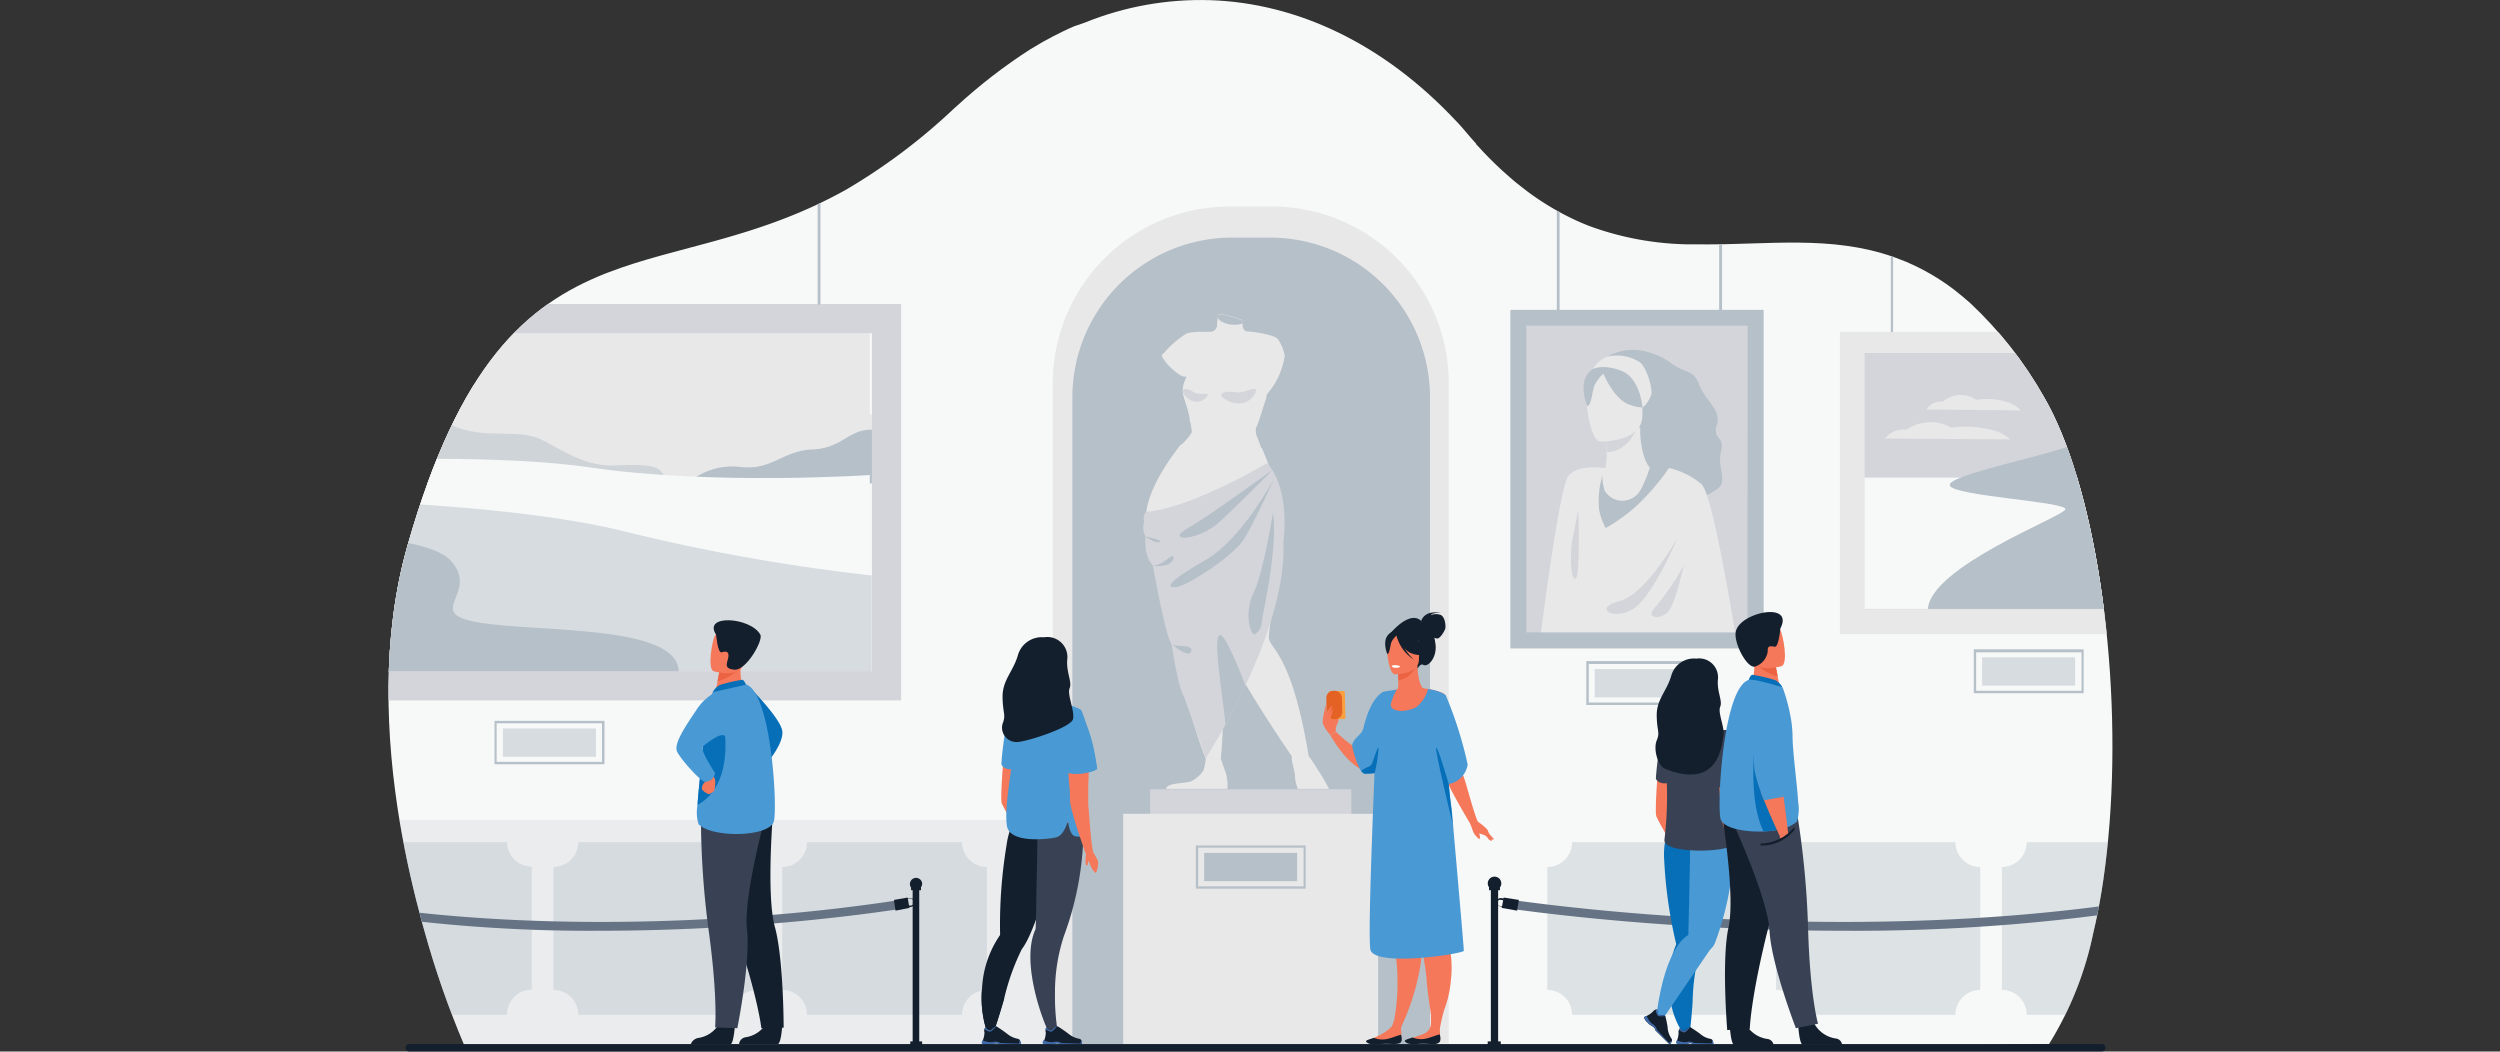 <svg id="Layer_1" data-name="Layer 1" xmlns="http://www.w3.org/2000/svg" xmlns:xlink="http://www.w3.org/1999/xlink" viewBox="0 0 284.72 119.76"><rect x="0" y="0" width="284.72" height="119.76" fill="#333333" stroke="none"/><defs><style>.cls-1{fill:none;}.cls-2{clip-path:url(#clip-path);}.cls-3{fill:#f7f8f8;}.cls-10,.cls-11,.cls-4,.cls-5{fill:#b6c0c8;}.cls-4{opacity:0.2;}.cls-13,.cls-5{opacity:0.4;}.cls-6{fill:#657384;}.cls-7{fill:#141f2d;}.cls-8{fill:#f79134;}.cls-9{fill:#e9e8e9;}.cls-11{opacity:0.5;}.cls-12{fill:#d4d5da;}.cls-13{fill:#f7fcfe;}.cls-14{fill:#f47859;}.cls-15{fill:#ec6343;}.cls-16{fill:#4899d4;}.cls-17{fill:#f9a03d;}.cls-18{fill:#e46224;}.cls-19{fill:#066fb8;}.cls-20{fill:#fff;}.cls-21{fill:#384254;}.cls-22{fill:#3f6bab;}</style><clipPath id="clip-path" transform="translate(42.56 -33.71)"><path class="cls-1" d="M197.69,127.5c-.17,2.17-.4,4.3-.7,6.36-.25,1.73-.55,3.42-.9,5-.08.34-.15.68-.23,1a38.84,38.84,0,0,1-5,12.66l-.07.1-2,0-9.64.19-20.37.39-16.64.17h-.84l-31.94-.18-95.61-.38-3.41,0a104.92,104.92,0,0,1-4.54-13c-.1-.33-.19-.67-.28-1-.93-3.39-1.83-7.24-2.53-11.36-1.64-9.77-2.13-21.1.86-31.61,5.89-20.69,13.5-27.4,22.59-31l.21-.08c8-3.09,17.11-3.82,27.22-9.49a67.91,67.91,0,0,0,12.26-9.24l.22-.19a61.75,61.75,0,0,1,8.45-6.53c.49-.3,1-.59,1.46-.86h0c.76-.42,1.52-.82,2.29-1.19.39-.19.78-.37,1.18-.54l0,0h0L81,36.28h0a35.15,35.15,0,0,1,14.28-2.55c9.88.33,19.72,4.93,28,13.77l.22.23c.29.32.59.64.88,1l.47.55c.23.27.47.53.7.79l0,.05c.12.14.25.27.38.41l.22.24c.15.17.31.33.47.5l.1.1c.37.39.74.75,1.11,1.11l.7.66.15.13.7.62.43.37.09.08c.49.4,1,.79,1.46,1.15a31.07,31.07,0,0,0,4.42,2.76l.22.11a26.69,26.69,0,0,0,2.47,1.1l.22.08a34.22,34.22,0,0,0,11.12,2H150l1.09,0h.22c7.42.06,14.66-1.06,21.74,1.42l.22.08,1.09.42.22.09A25.27,25.27,0,0,1,180,66.71c.62.48,1.24,1,1.86,1.55a45,45,0,0,1,8.31,10.57C196,88.74,199.08,109.56,197.69,127.5Z"/></clipPath></defs><g class="cls-2"><path class="cls-3" d="M197.69,127.5c-.17,2.17-.4,4.3-.7,6.36-.25,1.73-.55,3.42-.9,5-.08.34-.15.68-.23,1a38.84,38.84,0,0,1-5,12.66l-.07.1-2,0-9.64.19-20.37.39-16.64.17h-.84l-31.94-.18-95.61-.38-3.41,0a104.92,104.92,0,0,1-4.54-13c-.1-.33-.19-.67-.28-1-.93-3.39-1.83-7.24-2.53-11.36-1.64-9.77-2.13-21.1.86-31.61,5.89-20.69,13.5-27.4,22.59-31l.21-.08c8-3.09,17.11-3.82,27.22-9.49a67.91,67.91,0,0,0,12.26-9.24l.22-.19a61.75,61.75,0,0,1,8.45-6.53c.49-.3,1-.59,1.46-.86h0c.76-.42,1.52-.82,2.29-1.19.39-.19.78-.37,1.18-.54l0,0h0L81,36.28h0a35.15,35.15,0,0,1,14.28-2.55c9.88.33,19.72,4.93,28,13.77l.22.23c.29.32.59.64.88,1l.47.55c.23.27.47.53.7.79l0,.05c.12.14.25.27.38.41l.22.24c.15.17.31.33.47.5l.1.1c.37.39.74.75,1.11,1.11l.7.66.15.13.7.62.43.37.09.08c.49.4,1,.79,1.46,1.15a31.07,31.07,0,0,0,4.42,2.76l.22.11a26.69,26.69,0,0,0,2.47,1.1l.22.08a34.22,34.22,0,0,0,11.12,2H150l1.09,0h.22c7.42.06,14.66-1.06,21.74,1.42l.22.08,1.09.42.22.09A25.27,25.27,0,0,1,180,66.71c.62.48,1.24,1,1.86,1.55a45,45,0,0,1,8.31,10.57C196,88.74,199.08,109.56,197.69,127.5Z" transform="translate(42.56 -33.71)"/><path class="cls-4" d="M77.09,127.1v25.8H-31.72A93.58,93.58,0,0,1-42.56,127.1Z" transform="translate(42.56 -33.71)"/><path class="cls-5" d="M15.18,149.28H-2.42a2.82,2.82,0,0,0-2.83-2.83v-14a2.82,2.82,0,0,0,2.83-2.82h17.6A2.83,2.83,0,0,0,18,132.41v14A2.83,2.83,0,0,0,15.18,149.28Z" transform="translate(42.56 -33.71)"/><path class="cls-5" d="M40.9,149.28H23.3a2.83,2.83,0,0,0-2.83-2.83v-14a2.83,2.83,0,0,0,2.83-2.82H40.9a2.82,2.82,0,0,0,2.82,2.82v14A2.82,2.82,0,0,0,40.9,149.28Z" transform="translate(42.56 -33.71)"/><path class="cls-5" d="M67,149.28H49.35a2.82,2.82,0,0,0-2.82-2.83v-14a2.82,2.82,0,0,0,2.82-2.82H67a2.83,2.83,0,0,0,2.83,2.82v14A2.83,2.83,0,0,0,67,149.28Z" transform="translate(42.56 -33.71)"/><path class="cls-5" d="M154.08,149.28h-17.6a2.82,2.82,0,0,0-2.82-2.83v-14a2.82,2.82,0,0,0,2.82-2.82h17.6a2.83,2.83,0,0,0,2.83,2.82v14A2.83,2.83,0,0,0,154.08,149.28Z" transform="translate(42.56 -33.71)"/><path class="cls-5" d="M180.14,149.28h-17.6a2.83,2.83,0,0,0-2.83-2.83v-14a2.83,2.83,0,0,0,2.83-2.82h17.6a2.82,2.82,0,0,0,2.83,2.82v14A2.82,2.82,0,0,0,180.14,149.28Z" transform="translate(42.56 -33.71)"/><path class="cls-5" d="M205.85,149.28H188.26a2.83,2.83,0,0,0-2.83-2.83v-14a2.83,2.83,0,0,0,2.83-2.82h17.59a2.83,2.83,0,0,0,2.83,2.82v14A2.83,2.83,0,0,0,205.85,149.28Z" transform="translate(42.56 -33.71)"/><path class="cls-6" d="M25.9,139.71c4.27,0,8.84-.12,13.72-.41,12.51-.73,21.19-2.21,21.28-2.22l-.13-1a210.53,210.53,0,0,1-21.2,2.22c-11.51.68-28.72.84-45.35-2.22l-.14,1A177.32,177.32,0,0,0,25.9,139.71Z" transform="translate(42.56 -33.71)"/><rect class="cls-7" x="61.4" y="134.89" width="0.75" height="17.66" transform="translate(166.09 253.74) rotate(180)"/><path class="cls-7" d="M62.46,134.28a.7.7,0,1,0-.69.81A.76.76,0,0,0,62.46,134.28Z" transform="translate(42.56 -33.71)"/><rect class="cls-7" x="61.11" y="152.31" width="1.35" height="0.42" transform="translate(166.13 271.33) rotate(180)"/><rect class="cls-7" x="61.2" y="134.75" width="1.13" height="0.34" transform="translate(166.09 236.13) rotate(180)"/><polygon class="cls-7" points="101.81 102.49 101.99 103.71 103.57 103.4 103.37 102.22 101.81 102.49"/><path class="cls-7" d="M61.58,136.39a.47.47,0,0,0-.16-.32h0a.43.43,0,0,0-.29-.07l-.27.05-.47.09h0a.4.4,0,0,0-.23.18.58.58,0,0,0-.08.36.44.44,0,0,0,.42.42h.06l.39-.07H61l.25-.05a.37.37,0,0,0,.16-.07h0A.53.53,0,0,0,61.58,136.39Zm-.18.34h0a.34.34,0,0,1-.18.11l-.24,0-.1,0h0l-.4.07a.33.33,0,0,1-.36-.31.45.45,0,0,1,.06-.28.29.29,0,0,1,.21-.15l.39-.07h.07l.27-.05a.27.27,0,0,1,.24.07l0,0h0a.5.5,0,0,1,.09.21A.44.44,0,0,1,61.4,136.73Z" transform="translate(42.56 -33.71)"/><path class="cls-8" d="M-8.26,137.08l-1.48.23h0c-3,.45-10.28,1.44-19.79,2-3.09.19-6.07.3-8.91.36-.13-.34-.26-.68-.38-1,3.35-.06,6.46-.2,9.24-.36,9.44-.55,16.7-1.53,19.7-2l1.06-.16h0l.42-.07v.11l.1.74v.18Z" transform="translate(42.56 -33.71)"/><polygon class="cls-7" points="32.65 102.49 32.83 103.71 34.41 103.4 34.21 102.22 32.65 102.49"/><path class="cls-7" d="M-7.58,136.39a.47.47,0,0,0-.16-.32h0A.39.39,0,0,0-8,136l-.27.05-.47.09h0a.4.4,0,0,0-.23.18.58.58,0,0,0-.08.36.44.44,0,0,0,.42.42h.06l.39-.07h.1l.25-.05a.37.37,0,0,0,.16-.07A.53.53,0,0,0-7.58,136.39Zm-.18.34a.34.34,0,0,1-.18.11l-.24,0h0l-.1,0-.4.07a.33.33,0,0,1-.36-.31.45.45,0,0,1,.06-.28.29.29,0,0,1,.21-.15l.39-.07h.07l.27-.05a.27.27,0,0,1,.24.07l0,0a.4.4,0,0,1,.09.21A.44.44,0,0,1-7.76,136.73Z" transform="translate(42.56 -33.71)"/><polygon class="cls-7" points="37.52 103.61 37.66 102.39 36.07 102.13 35.95 103.33 37.52 103.61"/><path class="cls-7" d="M-5.79,136.16l-.15-.09-.06,0-.5-.09-.24,0A.36.36,0,0,0-7,136a.49.49,0,0,0-.21.35.67.67,0,0,0,.08.37.53.53,0,0,0,.13.13.34.34,0,0,0,.15.06l.27.05.46.08a.45.45,0,0,0,.23,0l.08-.06a.53.53,0,0,0,.17-.32A.57.57,0,0,0-5.79,136.16Zm0,.43a.34.34,0,0,1-.13.24h0a.29.29,0,0,1-.23.07l-.47-.09h0l-.27,0a.26.26,0,0,1-.16-.09l0-.06a.45.45,0,0,1-.06-.28.33.33,0,0,1,.11-.22.25.25,0,0,1,.25-.09l.25,0,.49.08a.32.32,0,0,1,.21.15A.42.42,0,0,1-5.75,136.59Z" transform="translate(42.56 -33.71)"/><path class="cls-9" d="M140.08,23.52h4.83A20.14,20.14,0,0,1,165,43.66v75.2a0,0,0,0,1,0,0h-45.1a0,0,0,0,1,0,0V43.66a20.14,20.14,0,0,1,20.14-20.14Z"/><path class="cls-10" d="M140.31,27.06h4.36a18.19,18.19,0,0,1,18.19,18.19V119a0,0,0,0,1,0,0H122.13a0,0,0,0,1,0,0V45.25a18.19,18.19,0,0,1,18.19-18.19Z"/><rect class="cls-7" x="246.22" y="101.18" width="0.83" height="17.66"/><path class="cls-7" d="M203.31,134.28a.77.77,0,1,1,.76.81A.78.78,0,0,1,203.31,134.28Z" transform="translate(42.56 -33.71)"/><rect class="cls-7" x="245.86" y="118.6" width="1.49" height="0.42"/><rect class="cls-7" x="246.01" y="101.04" width="1.25" height="0.34"/><path class="cls-6" d="M167.29,139.71c-4.72,0-9.78-.12-15.17-.41-13.82-.73-23.42-2.21-23.51-2.22l.14-1c.09,0,9.65,1.49,23.43,2.22,12.72.68,31.73.84,50.12-2.22l.15,1A216,216,0,0,1,167.29,139.71Z" transform="translate(42.56 -33.71)"/><rect class="cls-7" x="169.79" y="101.18" width="0.83" height="17.66"/><path class="cls-7" d="M126.88,134.28a.77.77,0,1,1,.76.81A.78.78,0,0,1,126.88,134.28Z" transform="translate(42.56 -33.71)"/><rect class="cls-7" x="169.43" y="118.6" width="1.49" height="0.42"/><rect class="cls-7" x="169.58" y="101.04" width="1.25" height="0.34"/><polygon class="cls-7" points="172.98 102.49 172.78 103.71 171.03 103.4 171.25 102.22 172.98 102.49"/><path class="cls-7" d="M129.49,136.31a.4.4,0,0,0-.26-.18h0l-.51-.09-.3-.05a.49.49,0,0,0-.32.07l0,0a.49.49,0,0,0-.18.32.5.5,0,0,0,.21.49.36.36,0,0,0,.18.07l.26.05h.12l.43.07h.07a.48.48,0,0,0,.46-.42A.59.59,0,0,0,129.49,136.31Zm0,.35a.36.36,0,0,1-.4.31l-.44-.07-.11,0-.27,0a.38.38,0,0,1-.29-.43.35.35,0,0,1,.1-.21l0,0a.31.31,0,0,1,.26-.07l.3.05h.07l.44.07a.31.31,0,0,1,.23.15A.4.4,0,0,1,129.47,136.66Z" transform="translate(42.56 -33.71)"/><path class="cls-8" d="M242.16,138.67c-.11.35-.22.7-.34,1-4.16,0-8.59-.16-13.26-.41-10.51-.55-18.57-1.54-21.88-2h0l-1.64-.23V137l0-.11.1-.74v-.11l.47.07h0l1.18.16c3.31.45,11.33,1.43,21.77,2C232.59,138.48,237.17,138.64,242.16,138.67Z" transform="translate(42.56 -33.71)"/><polygon class="cls-7" points="249.41 102.49 249.22 103.71 247.47 103.4 247.69 102.22 249.41 102.49"/><path class="cls-7" d="M205.92,136.31a.41.41,0,0,0-.25-.18h0l-.51-.09-.3-.05a.46.46,0,0,0-.32.08h0a.51.51,0,0,0-.19.32.5.5,0,0,0,.21.49.36.36,0,0,0,.18.07l.26.05h.12l.43.07h.07a.47.47,0,0,0,.46-.42A.48.48,0,0,0,205.92,136.31Zm0,.35a.36.36,0,0,1-.4.31l-.43-.07-.12,0-.27,0a.38.38,0,0,1-.29-.43.41.41,0,0,1,.1-.21l0,0a.32.32,0,0,1,.26-.07l.3.05h.08l.44.07a.35.35,0,0,1,.23.15A.45.45,0,0,1,205.9,136.66Z" transform="translate(42.56 -33.71)"/><polygon class="cls-7" points="244.03 103.61 243.88 102.39 245.64 102.13 245.76 103.33 244.03 103.61"/><path class="cls-7" d="M203.88,136.33a.47.47,0,0,0-.22-.35.44.44,0,0,0-.3-.06l-.27,0-.54.09-.07,0a.56.56,0,0,0-.17.09.51.51,0,0,0-.15.45.49.49,0,0,0,.18.32l.1.06h0a.48.48,0,0,0,.24,0l.51-.08.31-.05a.52.52,0,0,0,.16-.06.57.57,0,0,0,.14-.13A.54.54,0,0,0,203.88,136.33Zm-.17.3-.05.06a.31.31,0,0,1-.18.09l-.3,0-.51.09a.36.36,0,0,1-.26-.07h0a.39.39,0,0,1-.14-.24.37.37,0,0,1,.08-.28h0a.34.34,0,0,1,.22-.15l.55-.08.27,0a.3.3,0,0,1,.28.09.37.37,0,0,1,.05.5Z" transform="translate(42.56 -33.71)"/><rect class="cls-11" x="57.28" y="82.96" width="10.59" height="3.22"/><path class="cls-10" d="M26.28,120.75H13.76v-4.94H26.28ZM14,120.48H26v-4.4H14Z" transform="translate(42.56 -33.71)"/><rect class="cls-11" x="181.62" y="76.2" width="10.59" height="3.22"/><path class="cls-10" d="M150.62,114H138.1v-5h12.52Zm-12.24-.28h12v-4.39h-12Z" transform="translate(42.56 -33.71)"/><rect class="cls-11" x="225.74" y="74.86" width="10.59" height="3.22"/><path class="cls-10" d="M194.74,112.66H182.23v-5h12.51Zm-12.24-.28h12V108h-12Z" transform="translate(42.56 -33.71)"/><rect class="cls-12" x="172.92" y="35.81" width="27.02" height="37.09"/><path class="cls-10" d="M142.84,73.69a7.09,7.09,0,0,1,5,1.44c1.66,1.19,2.46.62,3.13,2.41s2.54,2.85,2,4.55.89,1.25.49,2.91.27,2.45.09,3.66-4.29,2.59-6.21,2.28-4.29-1.34-3.62-4S142.84,73.69,142.84,73.69Z" transform="translate(42.56 -33.71)"/><path class="cls-10" d="M138.85,75.76a5.8,5.8,0,0,1,6.54-1.85s1.68.7,2.29,3.58-1.32,5.15-2.33,4.6c-.65-.35-1.13.78-1.13.78Z" transform="translate(42.56 -33.71)"/><path class="cls-9" d="M149.24,97.13a9.55,9.55,0,0,1-.44,1.79c-.9,2.47-1.36,3.48-1.34,4.42s.42,1.6,1.23,3.28H137c1.35-5.7-.39-7.62-.51-10.64a7.91,7.91,0,0,1,0-.84c.25-3.9,3.27-8.08,3.27-8.08H140l.17,0c.2-.11.26-1,.25-1.85v-.72c0-.11,0-.21,0-.31V84a.07.07,0,0,1,0,0v-.19a.28.28,0,0,1,0-.09v-.22s0-.09,0-.13,0-.15,0-.21v0a.25.25,0,0,1,0-.08v0h0l3.41-.68h0l.19,0,.22,0h0c0,.22,0,.44,0,.66.11,2.39.83,3.85,1.27,4h.07a3,3,0,0,1,1.33,1.07,10.88,10.88,0,0,1,1.64,3A12.91,12.91,0,0,1,149.24,97.13Z" transform="translate(42.56 -33.71)"/><path class="cls-12" d="M140.37,83s.08,1.13.08,2.2c2,0,3.1-1.9,3.53-2.92Z" transform="translate(42.56 -33.71)"/><path class="cls-10" d="M144.36,81.86a10.61,10.61,0,0,0,1.31-3.11c.18-1-.34-4.81-4.15-4.27a5.13,5.13,0,0,0-2.14.82c-.83.55-2,1.76-.69,5.07l.35,1.11Z" transform="translate(42.56 -33.71)"/><path class="cls-9" d="M139.69,84s4.79.08,4.79-2.9.63-5-2.43-5.16-3.65,1-3.89,2S138.45,83.88,139.69,84Z" transform="translate(42.56 -33.71)"/><path class="cls-10" d="M139.87,75.85s1.31,3.5,3.32,4a4,4,0,0,0,2.88,0,5.67,5.67,0,0,1-1.86-3.36S140.86,74.19,139.87,75.85Z" transform="translate(42.56 -33.71)"/><path class="cls-10" d="M140.2,76.14A4.23,4.23,0,0,0,139,77.68c-.24.75-.35,2.32-.8,2.26,0,0-1-2.37.12-3.72S140.2,76.14,140.2,76.14Z" transform="translate(42.56 -33.71)"/><path class="cls-10" d="M148.72,100.54c.31,2.06.8,4.18,1.26,6.08H134.75c.3-3.39,1-7.2,1.15-9.83q0-.33,0-.63a18.56,18.56,0,0,1-.28-3.59c.06-2.77.87-4.32,1.5-4.94.17-.14.35-.22,1.06-.34.36-.07.87-.14,1.58-.23H140s0,0,0,0a1.93,1.93,0,0,0-.07.63,5.17,5.17,0,0,0,.28,1.93,2.35,2.35,0,0,0,4,0,.57.57,0,0,0,.08-.13,14.06,14.06,0,0,0,1.07-2.62h.09a11.67,11.67,0,0,1,2,.16,5.69,5.69,0,0,1,2,.91v0a.91.91,0,0,1,.29.3,15,15,0,0,1,.88,2.27c.84,2.67,1.63,6.49,2.23,9.43A5.71,5.71,0,0,1,148.72,100.54Z" transform="translate(42.56 -33.71)"/><path class="cls-9" d="M155.19,106.62H134.1c-.08-2.49.05-7.05,1.8-9.83a7.14,7.14,0,0,1,.61-.81,4.5,4.5,0,0,1,1.89-1.29,12.3,12.3,0,0,0,1.89-.83A19.15,19.15,0,0,0,145,90.14a26.68,26.68,0,0,0,1.87-2.22c.26-.35.44-.62.54-.77l.1-.14a8.87,8.87,0,0,1,3.75,1.87,4,4,0,0,1,.56,1.2C153,93.47,154.55,102.74,155.19,106.62Z" transform="translate(42.56 -33.71)"/><path class="cls-9" d="M141.68,96.09v10.53h-8.85c.61-4.85,2.33-17.66,3.25-18.74,1.14-1.34,4.12-.86,4.12-.86s-.09.25-.2.65a10,10,0,0,0-.43,4.16,7.7,7.7,0,0,0,.72,2A14.4,14.4,0,0,0,141.68,96.09Z" transform="translate(42.56 -33.71)"/><path class="cls-9" d="M138.85,75.76s1-.65,3.2.16,2.46,4.23,2.46,4.23a3.66,3.66,0,0,0,1-1.53c.14-.73-.54-3.12-1.34-3.67a4.78,4.78,0,0,0-3.69-.62A3.22,3.22,0,0,0,138.85,75.76Z" transform="translate(42.56 -33.71)"/><path class="cls-12" d="M148.54,94.87s-3.58,6.51-6.65,7.29-.79,2.29,1.5.93S148.54,94.87,148.54,94.87Z" transform="translate(42.56 -33.71)"/><path class="cls-12" d="M149.2,98.11a29.62,29.62,0,0,1-3.22,4.72c-1.34,1.34.66,1.51,1.48.51S149.2,98.11,149.2,98.11Z" transform="translate(42.56 -33.71)"/><path class="cls-12" d="M137.19,91.73l-.67,3.41c-.3,1.52-.24,4.68.35,4.47S137.19,91.73,137.19,91.73Z" transform="translate(42.56 -33.71)"/><path class="cls-10" d="M129.45,69v38.56H158.3V69Zm27,36.73H131.27V70.8h25.21Z" transform="translate(42.56 -33.71)"/><polygon class="cls-10" points="177.3 12.14 177.3 35.26 177.3 35.61 177.62 35.61 177.62 35.26 177.62 12.38 177.3 12.14"/><polygon class="cls-10" points="195.79 23.03 195.79 35.26 195.79 35.61 196.12 35.61 196.12 35.26 196.12 23.14 195.79 23.03"/><polygon class="cls-9" points="99.07 76.52 28.96 76.44 29.11 37.92 99.07 37.92 99.07 76.52"/><path class="cls-9" d="M-13.73,75.37A13.3,13.3,0,0,1-5.16,75C-.65,76.34,1,77.63,1,77.63a10.38,10.38,0,0,1,8.36-1.08c4.83,1.4,4.61,4.83,4.61,4.83a6.36,6.36,0,0,1,3.68,0c1.79.64,1.86,1.71,1.86,1.71A9.4,9.4,0,0,1,28.33,80a7,7,0,0,1,6.3,6.14A3.58,3.58,0,0,1,38.22,85s.64-3.54,5-3.32A5.56,5.56,0,0,1,49.05,79c4.07.7,4.29,3.06,4.29,3.06s1.55-1.77,3.48-1.08v7.78H-13.84S-13.84,75.27-13.73,75.37Z" transform="translate(42.56 -33.71)"/><path class="cls-10" d="M36.27,88.35a1.28,1.28,0,0,1,.18-.14,7.74,7.74,0,0,1,5.41-1.31c3.54.38,4.72-1.87,8.1-2s4.18-2.36,6.86-2.25v6.11Z" transform="translate(42.56 -33.71)"/><path class="cls-11" d="M-13.84,77.52s5.9-.64,9.86,1.93,8.9.64,12.66,2.57,7.72.32,10.58,1.83,5,3,8.29,2.86,5.36-.08,5.5,1.42-46.68-.07-46.68-.07l-.07-10.15Z" transform="translate(42.56 -33.71)"/><path class="cls-3" d="M-13.84,86.63s24.66-1.71,38.6.33,31.74.85,31.74.85v22.42H-13.45S-14,86.47-13.84,86.63Z" transform="translate(42.56 -33.71)"/><path class="cls-11" d="M-13.63,90.49s27.24,0,42.25,3.76a218.3,218.3,0,0,0,28.09,5v10.94H-13.45S-13.84,90.28-13.63,90.49Z" transform="translate(42.56 -33.71)"/><path class="cls-10" d="M-13.73,94.78s19.08-1,22.51,2.79-3.43,6,3.44,7.08,22.51.21,22.51,5.57H-13.45S-13.84,94.68-13.73,94.78Z" transform="translate(42.56 -33.71)"/><path class="cls-12" d="M-16.93,68.33v45.15h77V68.33Zm73.67,41.82H-13.6V71.66H56.74Z" transform="translate(42.56 -33.71)"/><polygon class="cls-10" points="93.12 10.73 93.12 34.62 93.12 34.7 93.44 34.7 93.44 34.62 93.44 10.54 93.12 10.73"/><polygon class="cls-10" points="34.9 29.75 34.9 34.7 34.57 34.7 34.57 29.83 34.9 29.75"/><polygon class="cls-10" points="215.6 26.37 215.6 33.74 215.6 37.8 215.6 38.13 215.6 40.2 215.6 42.67 215.34 42.67 215.34 40.2 215.34 38.13 215.34 37.8 215.34 33.74 215.34 26.36 215.6 26.37"/><polygon class="cls-10" points="242.54 26.56 242.54 33.74 242.54 37.8 242.54 38.13 242.54 40.2 242.54 42.67 242.79 42.67 242.79 40.2 242.79 38.13 242.79 37.8 242.79 33.74 242.79 26.58 242.54 26.56"/><rect class="cls-9" x="209.54" y="37.8" width="41.8" height="34.42"/><path class="cls-12" d="M206.34,73.91v16c0,5.42,0,12.13,0,13.19H169.8V73.91Z" transform="translate(42.56 -33.71)"/><rect class="cls-3" x="212.35" y="54.39" width="36.5" height="14.96"/><path class="cls-12" d="M190.5,78.92a1,1,0,1,1,1,1A1,1,0,0,1,190.5,78.92Z" transform="translate(42.56 -33.71)"/><path class="cls-10" d="M206.34,89.87c0,5.42,0,12.13,0,13.19H177c.39-4.84,15.14-10.41,15.65-11.31S179.84,90.22,179.5,89c-.08-.28.44-.59,1.34-.94,3-1.18,10.43-2.71,13.41-3.94,3.85-1.58,12.08-1.41,12.08-1.41s0,.27,0,.77C206.35,84.69,206.35,87.11,206.34,89.87Z" transform="translate(42.56 -33.71)"/><path class="cls-9" d="M176.85,80.34a1.9,1.9,0,0,1,1.82-.87,3.13,3.13,0,0,1,3.84-.22,7.77,7.77,0,0,1,3.68.3,3.44,3.44,0,0,1,1.38.9Z" transform="translate(42.56 -33.71)"/><path class="cls-13" d="M194.53,77.71a1.4,1.4,0,0,1,1.37-.66,2.37,2.37,0,0,1,2.89-.17,6,6,0,0,1,2.77.23,2.6,2.6,0,0,1,1,.68Z" transform="translate(42.56 -33.71)"/><path class="cls-9" d="M172.13,83.65a2.64,2.64,0,0,1,2.42-1,4.84,4.84,0,0,1,5.11-.24,12.35,12.35,0,0,1,4.88.34,4.57,4.57,0,0,1,1.84,1Z" transform="translate(42.56 -33.71)"/><path class="cls-9" d="M101.13,84.86l.59,1.63-6-.19L92,84.75l-.27-.11.37-.39a6.16,6.16,0,0,0,1.09-1.33c-.06-.37-.11-.73-.15-1.07l-.06,0a8,8,0,0,0-.45-2c-.08-.28-.17-.59-.28-.94a2.77,2.77,0,0,1-.12-.75,3.5,3.5,0,0,1,.37-1.37c0-.12.11-.26,0-.22-.46.33-2.52-1.51-2.76-2.41.12-.13.25-.25.37-.37h0a10.82,10.82,0,0,1,2.52-2.13,7.79,7.79,0,0,1,1.83-.16h.85a.78.78,0,0,0,.73-.68c0-.27.05-.58.08-1,0-.08,0-.16,0-.24.28-.34,2.79.57,2.79.57a.17.17,0,0,1,0,.08c0,.07,0,.14,0,.21A4.89,4.89,0,0,0,99,71v0a.6.6,0,0,0,.54.47l.25,0h0s2.69.28,3.19.87A4.34,4.34,0,0,1,103.7,74l.06.2a8.6,8.6,0,0,1-2.06,4.45.59.59,0,0,0,0,.14,2.81,2.81,0,0,1-.1.39c-.41,1.29-1,3.21-1.11,3.22a2.34,2.34,0,0,0,0,.75C100.57,83.33,100.86,84.11,101.13,84.86Z" transform="translate(42.56 -33.71)"/><path class="cls-9" d="M96.6,102.37a6.86,6.86,0,0,0-.37,3.74c1.1,5,.25,14,.25,14H94.76a40.74,40.74,0,0,1-2.84-12.78c-.15-1.62-4-12.12-4-14.37s2.33-6.11,2.33-6.11a41,41,0,0,1,5.43,2.58,4,4,0,0,1,1.4,1.2C97.53,91.53,97.88,98.26,96.6,102.37Z" transform="translate(42.56 -33.71)"/><path class="cls-9" d="M106.48,119.81h-1.94S97,108.88,96.72,106.1C96.39,102.63,94,88.91,94,88.91l7.76-2.42S102.4,88.24,103,90c.24.76.47,1.53.61,2.16.31,1.39-.56,6.63-1.16,10.36a36,36,0,0,0-.51,3.76C102,107.67,104.51,107.85,106.48,119.81Z" transform="translate(42.56 -33.71)"/><path class="cls-9" d="M103.58,92.16a23,23,0,0,0-4.63.71A7.6,7.6,0,0,0,95,95a11.1,11.1,0,0,0-4.84-3h0A4.72,4.72,0,0,0,88,92s.07-2.44,3.19-6.7q.3-.42.66-.87s3,1.72,7.91.65c.45-.1.91-.22,1.39-.36,0,0,1.13,2.71,1.49,3.8C102.86,89.32,103.58,92.16,103.58,92.16Z" transform="translate(42.56 -33.71)"/><path class="cls-9" d="M94.76,120.07a6,6,0,0,1-.25,1.36,3.57,3.57,0,0,1-1.44,1.27c-.7.26-2.69.13-2.84.85h7a5.06,5.06,0,0,0-.18-1.8c-.27-.71-.58-1.68-.58-1.68Z" transform="translate(42.56 -33.71)"/><path class="cls-9" d="M106.48,119.81a15,15,0,0,1,1,1.5,23.58,23.58,0,0,1,1.32,2.24c-.16,0-3.56,0-3.56,0a4.34,4.34,0,0,1-.31-1.43c0-.58-.46-1.68-.36-2.31S106.48,119.81,106.48,119.81Z" transform="translate(42.56 -33.71)"/><path class="cls-9" d="M92.06,84.25c0,.18-.07.35-.1.5l-.27-.11Z" transform="translate(42.56 -33.71)"/><path class="cls-10" d="M98.92,70.47s0,0,0,0c-.06.24-1,.28-1.59.15s-1.13-.45-1.25-.8a.28.28,0,0,1,0-.22v0c.28-.34,2.79.57,2.79.57a.17.17,0,0,1,0,.08A.35.35,0,0,1,98.92,70.47Z" transform="translate(42.56 -33.71)"/><path class="cls-12" d="M96.59,78.88a2.82,2.82,0,0,0,2,.77c1.22,0,2-1.2,1.87-1.56s-1.38.42-2.15.3S96.25,78.24,96.59,78.88Z" transform="translate(42.56 -33.71)"/><path class="cls-12" d="M92.12,78.32a2,2,0,0,0,1.16,1.07A1.44,1.44,0,0,0,95,78.71c0-.3-1.06,0-1.56-.32S92.06,77.76,92.12,78.32Z" transform="translate(42.56 -33.71)"/><path class="cls-12" d="M103.6,95.42c.25,5.28-2.08,11.63-4.41,16.55h0c-.76,1.6-1.52,3.06-2.19,4.28-1.29,2.34-2.24,3.81-2.24,3.81L92.27,113c-.61-.73-1.41-5.94-1.41-5.94-.74-1.1-2.12-8.94-2.12-8.94-1.07-1.11-.85-3.31-.85-3.31a2.18,2.18,0,0,1-.15-1.66C87.55,92.33,88,92,88,92c5.2-.44,13.75-5.55,13.75-5.55C104.49,89.57,103.6,95.42,103.6,95.42Z" transform="translate(42.56 -33.71)"/><path class="cls-10" d="M99.25,111.72l-.06.25h0c-.76,1.6-1.52,3.06-2.19,4.28,0,0,0-.09,0-.13-.36-3.62-1.34-9.07-.75-10S99.25,111.72,99.25,111.72Z" transform="translate(42.56 -33.71)"/><path class="cls-10" d="M102.42,87.17s-7,5.15-9.72,6.7,1.22,1.55,3.75-.82S102.42,87.17,102.42,87.17Z" transform="translate(42.56 -33.71)"/><path class="cls-10" d="M102.58,88.15s-3.7,7-7.86,9.35-4.66,3.25-3.31,3.07S97.9,97,99.07,95.18,102.58,88.15,102.58,88.15Z" transform="translate(42.56 -33.71)"/><path class="cls-10" d="M102.42,92.07s-1.07,6.78-2.21,9.15-.33,4.9.16,4.74a1.89,1.89,0,0,0,.78-1.35C101.15,103.81,103,96.5,102.42,92.07Z" transform="translate(42.56 -33.71)"/><path class="cls-10" d="M90.86,107.06s2,1.71,2.25.82S91.15,107.47,90.86,107.06Z" transform="translate(42.56 -33.71)"/><path class="cls-10" d="M88.74,98.12A3.43,3.43,0,0,0,90.43,98c.67-.3.89-1.07.43-.91S89.77,98.09,88.74,98.12Z" transform="translate(42.56 -33.71)"/><path class="cls-10" d="M87.89,94.81s1.13.83,1.62.64S87.89,94.81,87.89,94.81Z" transform="translate(42.56 -33.71)"/><rect class="cls-12" x="130.99" y="89.89" width="22.91" height="2.82"/><rect class="cls-9" x="127.92" y="92.68" width="29.03" height="26.3"/><rect class="cls-10" x="137.14" y="97.13" width="10.59" height="3.22"/><path class="cls-10" d="M106.14,134.92H93.63V130h12.51Zm-12.24-.27h12v-4.4h-12Z" transform="translate(42.56 -33.71)"/><path class="cls-14" d="M109.58,116.53s.42-.89.29-1-.38,0-.4.1A5.06,5.06,0,0,0,109.58,116.53Z" transform="translate(42.56 -33.71)"/><path class="cls-7" d="M115.82,105.8s2.45-3,3.74-1.06a2.71,2.71,0,0,1,1.32,2.05c.36,1.68-.76,2.95-1.34,2.64-.37-.2-.65.44-.65.44Z" transform="translate(42.56 -33.71)"/><path class="cls-14" d="M112.78,121.46c-2-.72-3.82-4-3.82-4l.61-.43a14.77,14.77,0,0,0,2.81,2.19,15.31,15.31,0,0,1,.23-1.72c.63-3.53,2.1-4.57,2.49-4.79l.1,0v.07c0,.11,0,.32,0,.62C115,115.48,114.41,122.06,112.78,121.46Z" transform="translate(42.56 -33.71)"/><path class="cls-7" d="M119.29,104.44s.33-1.32,2.27-.91c0,0-.93-.11-1.18.24a1.52,1.52,0,0,1,1.19,0c.46.28.54,1.23.47,1.52s-.58,1.14-.91,1.14a1.57,1.57,0,0,1-.74-.29Z" transform="translate(42.56 -33.71)"/><path class="cls-14" d="M122.19,125.06c-1-2.16-1.42-2.77-1.44-3.45a8.64,8.64,0,0,1,.77-2.54,5.07,5.07,0,0,0,.25-1c.41-2.74-1.17-5.7-2.16-5.9-.27-.07-.73-1.06-.73-2.66l-.12,0-2.07.41s0,.65,0,1.26,0,1-.14,1.06l-.24,0a10.75,10.75,0,0,0-1.87,4.64c-.15,2.23,1.38,3.2,0,7.66S122.72,126.25,122.19,125.06Z" transform="translate(42.56 -33.71)"/><path class="cls-15" d="M116.69,109.93s0,.65,0,1.26a2.46,2.46,0,0,0,2-1.67Z" transform="translate(42.56 -33.71)"/><path class="cls-7" d="M119,109.29a6.15,6.15,0,0,0,.76-1.78,2.1,2.1,0,0,0-2.38-2.45,3,3,0,0,0-1.23.47c-.48.32-1.16,1-.4,2.91l.2.64Z" transform="translate(42.56 -33.71)"/><path class="cls-14" d="M116.3,110.51s2.74,0,2.74-1.66.36-2.86-1.39-3-2.09.55-2.23,1.12S115.58,110.45,116.3,110.51Z" transform="translate(42.56 -33.71)"/><path class="cls-7" d="M116.4,105.85s.75,2,1.9,2.3a2.27,2.27,0,0,0,1.66,0,3.23,3.23,0,0,1-1.07-1.93S117,104.89,116.4,105.85Z" transform="translate(42.56 -33.71)"/><path class="cls-7" d="M116.59,106a2.49,2.49,0,0,0-.7.88c-.14.44-.2,1.34-.46,1.3,0,0-.57-1.36.07-2.13S116.59,106,116.59,106Z" transform="translate(42.56 -33.71)"/><path class="cls-14" d="M118.77,145.76a27.35,27.35,0,0,1-1.72,4.85l-1,.11a22.85,22.85,0,0,0,.55-5.13,21,21,0,0,0-1-6.6c-2.71-7.73,3.14-7.23,3.19-4.74,0,2.23.09,3.9.09,3.9C119.77,140.26,119.41,143.23,118.77,145.76Z" transform="translate(42.56 -33.71)"/><path class="cls-14" d="M125.76,127.35l-.83.25s-2.71-4.51-3-5.69c-.08-.38-.28-1.14-.51-2-.48-1.77-1.09-3.94-1.09-3.94l-.2-.88-.7-3a9,9,0,0,1,2.1.46.88.88,0,0,1,.52.38,39.5,39.5,0,0,1,1.54,6.66,24.68,24.68,0,0,0,.48,2.44C124.36,122.61,125.11,125.78,125.76,127.35Z" transform="translate(42.56 -33.71)"/><path class="cls-14" d="M122.68,145.32a12.5,12.5,0,0,1-1.58,5.15l-.43.31s-.41-2.2-.7-4.82a26,26,0,0,0-1.08-5.93c-1.7-3.18-2.21-15.22-2.21-15.22l5.16-.25a8.75,8.75,0,0,1,.8,3.93,56.05,56.05,0,0,1-1,10.23h0a.2.2,0,0,0,0,.17A11.84,11.84,0,0,1,122.68,145.32Z" transform="translate(42.56 -33.71)"/><path class="cls-7" d="M116.48,106.08a4.65,4.65,0,0,0,2,2.77,5.06,5.06,0,0,1-1.58-2.67C116.77,104.79,116.48,106.08,116.48,106.08Z" transform="translate(42.56 -33.71)"/><path class="cls-16" d="M122.84,126.61c0,.18,1.35,15.29,1.31,15.39-.11.34-10.36,1.92-10.65-.2-.32-2.33.59-22.08.64-24.3a10.67,10.67,0,0,1-.16-2.07,4.17,4.17,0,0,1,.86-2.83c.1-.08.2-.13.61-.19l.9-.14h.16a5.76,5.76,0,0,0-.69,1.72c.08.92,1.94.84,3,.2a4.06,4.06,0,0,0,1.25-2,5,5,0,0,1,1.89.59h0a.62.62,0,0,1,.16.17,45.22,45.22,0,0,1,2.47,7.83,2.67,2.67,0,0,1-2.14,2.22C122.54,124.89,122.78,125.42,122.84,126.61Z" transform="translate(42.56 -33.71)"/><path class="cls-14" d="M109.57,117c0-.08.07-1.31-.15-1.57s-.66-.62-.8-.61a1.37,1.37,0,0,0-.52,1.3,4.42,4.42,0,0,0,.86,1.31Z" transform="translate(42.56 -33.71)"/><path class="cls-17" d="M110.57,115.6l-1.59,0a.1.1,0,0,1-.1-.09l-.07-3a.1.1,0,0,1,.1-.1l1.59,0a.1.1,0,0,1,.1.09l.07,3A.12.12,0,0,1,110.57,115.6Z" transform="translate(42.56 -33.71)"/><rect class="cls-18" x="108.51" y="112.39" width="1.78" height="3.23" rx="0.8" transform="translate(40 -31.21) rotate(-1.3)"/><path class="cls-16" d="M115.05,121.68l-1.1.08a9.68,9.68,0,0,1-1.14.07.85.85,0,0,1-.38-.32,10.24,10.24,0,0,1-1-2.91c.14-.85,1.09-1.17,1.28-1.94.87-3.7,2.26-4.13,2.26-4.13S116,121.73,115.05,121.68Z" transform="translate(42.56 -33.71)"/><path class="cls-14" d="M108.49,114.9s.53-.82.66-.77-.48,1.09-.48,1.09.49-.77.57-.71-.43,1.38-.43,1.38l-.37-.43Z" transform="translate(42.56 -33.71)"/><path class="cls-14" d="M108.09,115.65a15,15,0,0,1,.41-1.86,8.44,8.44,0,0,1,0,1.19Z" transform="translate(42.56 -33.71)"/><path class="cls-14" d="M117.05,150.61l-.87-.65a2.18,2.18,0,0,1-.25.67,5.6,5.6,0,0,1-.85.69,9.64,9.64,0,0,1-1.18.59c0,.33,1.77.35,2.2.4s.82,0,.91-.29a4.82,4.82,0,0,0,0-1A1.11,1.11,0,0,1,117.05,150.61Z" transform="translate(42.56 -33.71)"/><path class="cls-7" d="M115.82,152.6a6.25,6.25,0,0,0-1.44.06c-.95.08-1.3-.21-1.36-.34s.4-.25.88-.41h0a2.68,2.68,0,0,0,1.4.15c.64-.11,1.27-.42,1.7-.5a1.56,1.56,0,0,1,.08.43C117.1,152.43,117,152.66,115.82,152.6Z" transform="translate(42.56 -33.71)"/><path class="cls-14" d="M121.86,148.86l-1.47.17a8.7,8.7,0,0,1,0,1.46,1.39,1.39,0,0,1-.9,1c-.31.14-1.19.42-1.19.43,0,.33,1.78.35,2.2.4s.82,0,.92-.29a5.57,5.57,0,0,0,0-1C121.38,150.8,121.86,148.86,121.86,148.86Z" transform="translate(42.56 -33.71)"/><path class="cls-7" d="M120.36,152.62a7.32,7.32,0,0,0-1.58,0c-1,.08-1.3-.21-1.35-.34s.39-.25.87-.41h0a2.71,2.71,0,0,0,1.41.15c.63-.11,1.26-.42,1.7-.5a1.56,1.56,0,0,1,.08.43C121.51,152.43,121.29,152.68,120.36,152.62Z" transform="translate(42.56 -33.71)"/><path class="cls-19" d="M122.43,123s-1.27-4.41-1.43-4.11,1.9,8.71,1.9,8.71Z" transform="translate(42.56 -33.71)"/><path class="cls-19" d="M114,121.76h0a9.68,9.68,0,0,1-1.14.07.85.85,0,0,1-.38-.32c.17-.23.84-.46,1.07-.62s.79-2.34.89-2A17,17,0,0,1,114,121.76Z" transform="translate(42.56 -33.71)"/><path class="cls-20" d="M116.9,109.59s-.05.21-.55.17c0,0-.42,0-.41-.24A1.37,1.37,0,0,1,116.9,109.59Z" transform="translate(42.56 -33.71)"/><path class="cls-14" d="M125.68,127.25a5.93,5.93,0,0,1,1.15.94c.15.28.51,1.3.51,1.3s-.26,0-.51-.4-1.09-.41-1.37-.65a3.68,3.68,0,0,1-.6-.94Z" transform="translate(42.56 -33.71)"/><path class="cls-14" d="M125,127.72a3.13,3.13,0,0,0,.37,1c.2.23.48.61.59.51s-.13-.95-.13-.95Z" transform="translate(42.56 -33.71)"/><path class="cls-14" d="M126.69,128.28l.9,1s-.32.15-.41,0S126.69,128.28,126.69,128.28Z" transform="translate(42.56 -33.71)"/><path class="cls-19" d="M42.92,112.09s3.45,3.48,3.62,4.89-1.73,3.61-1.73,3.61Z" transform="translate(42.56 -33.71)"/><path class="cls-7" d="M41.13,150.6s-.14,2-.52,2.07H38.67l-2.57,0a1.1,1.1,0,0,1,.87-.75,3.29,3.29,0,0,0,2.33-1.55C39.75,149.35,41.13,150.6,41.13,150.6Z" transform="translate(42.56 -33.71)"/><path class="cls-7" d="M46.52,150.61s-.13,2-.51,2H44.06l-2.45,0a.88.88,0,0,1,.75-.77,3.29,3.29,0,0,0,2.33-1.55C45.14,149.37,46.52,150.61,46.52,150.61Z" transform="translate(42.56 -33.71)"/><path class="cls-7" d="M38.49,129.27a80.89,80.89,0,0,0,3,11.24c2.35,7.19,2.66,10.31,2.66,10.31l2.54-.07s0-7.85-1-11.47-.21-13-.21-13Z" transform="translate(42.56 -33.71)"/><path class="cls-21" d="M37.27,126.45a97.58,97.58,0,0,0,.93,13.6c1,7.49.68,10.67.68,10.67l2.53.09s1.52-7.49,1.1-11.24,2.09-12.86,2.09-12.86Z" transform="translate(42.56 -33.71)"/><path class="cls-14" d="M42.19,112.19l-1.35.88-1.94-.37c0-.16.15-.81.27-1.4a.36.36,0,0,0,0-.1l.19-.94,1.82-.79.68-.3s-.05.56-.06.64A4.67,4.67,0,0,0,42.19,112.19Z" transform="translate(42.56 -33.71)"/><path class="cls-16" d="M45.58,127.22c-.4,1.79-6.91,2-8.58.36a4.55,4.55,0,0,1-.12-2.2c.14-2.26.6-5.66.62-7.4a14.26,14.26,0,0,1,.28-2.48,20.81,20.81,0,0,1,.84-3s3.18-1,3.77-.85C45.25,112.54,46,125.44,45.58,127.22Z" transform="translate(42.56 -33.71)"/><path class="cls-19" d="M36.88,125.38c.14-2.26.6-5.66.62-7.4a14.26,14.26,0,0,1,.28-2.48l1.92-.33S41.55,122.81,36.88,125.38Z" transform="translate(42.56 -33.71)"/><path class="cls-14" d="M37.92,122.23a.45.45,0,0,1-.15.52.89.89,0,0,0-.39.8c.07.24.66.65.87.58s.64-.39.59-.52.29-1.14-.22-1.53S37.92,122.23,37.92,122.23Z" transform="translate(42.56 -33.71)"/><path class="cls-16" d="M40.08,112.08a5.81,5.81,0,0,0-3.36,2.54c-1.49,2.18-2.47,3.81-2.2,4.6s2.76,3.53,3.19,3.53a1.16,1.16,0,0,0,1.17-1s-1.75-2.64-1.41-3c.15-.17,2.29-1.9,2.59-1.12C40.56,118.89,40.08,112.08,40.08,112.08Z" transform="translate(42.56 -33.71)"/><path class="cls-15" d="M41.68,109.83a5.55,5.55,0,0,1-2.51,1.47.36.36,0,0,0,0-.1l.19-.94,1.82-.79C41.6,109.46,41.85,109.55,41.68,109.83Z" transform="translate(42.56 -33.71)"/><path class="cls-14" d="M38.7,110.15s2.92.92,3.47-.91,1.29-2.95-.56-3.61-2.42-.07-2.75.49S38,109.87,38.7,110.15Z" transform="translate(42.56 -33.71)"/><path class="cls-7" d="M39,106s.18,2.13.62,2,.84-.16.78.48-.68,1.38.68,1.5,3.32-3.38,2.95-4C42.93,104,37.43,103.61,39,106Z" transform="translate(42.56 -33.71)"/><path class="cls-19" d="M39.4,111.73a16.25,16.25,0,0,1,2.59-.6c.25.08.4.56.4.56l-3.77.85A1.93,1.93,0,0,1,39.4,111.73Z" transform="translate(42.56 -33.71)"/><path class="cls-14" d="M72,116.84s.87.15,1,.85c.39,1.58.26,5.9.65,7.24s1.5,4.68,1.67,5.38c0,0-.46.29-.72.18a60.69,60.69,0,0,1-3.07-5.27C71.27,124.55,72,116.84,72,116.84Z" transform="translate(42.56 -33.71)"/><path class="cls-7" d="M69.28,146.34a12.23,12.23,0,0,0,.7,5.26l.37.38s.75-2.08,1.46-4.58a26.19,26.19,0,0,1,2-5.59c2.18-2.82,4.64-14.45,4.64-14.45l-5-1.09A8.69,8.69,0,0,0,72.07,130a55.19,55.19,0,0,0-.73,10.12h0a.25.25,0,0,1-.06.16A11.7,11.7,0,0,0,69.28,146.34Z" transform="translate(42.56 -33.71)"/><path class="cls-7" d="M69.28,146.34a12.23,12.23,0,0,0,.7,5.26l.36.47s.76-2.17,1.47-4.67A4.52,4.52,0,0,1,69.28,146.34Z" transform="translate(42.56 -33.71)"/><path class="cls-14" d="M73.08,126.13c1.38-4.4-.13-5.35,0-7.56A10.67,10.67,0,0,1,74.94,114l.24,0c.11-.06.14-.54.14-1s0-1.25,0-1.25l.56-.11,1.49-.3.12,0a8.7,8.7,0,0,0,0,.93,5.08,5.08,0,0,0,.3,1.2c.13.29.27.46.37.49,1,.2,2.54,3.12,2.13,5.82a5.14,5.14,0,0,1-.25,1,8.27,8.27,0,0,0-.75,2.51c0,.67.47,1.27,1.42,3.4C81.23,127.79,71.68,130.63,73.08,126.13Z" transform="translate(42.56 -33.71)"/><path class="cls-21" d="M75.4,147.05a26.57,26.57,0,0,0,1.71,4.79l.89-.07a24.85,24.85,0,0,1-.41-4.89,20.53,20.53,0,0,1,1-6.52,35.59,35.59,0,0,0,2.24-13.18l-5,.59-.23,0c0,2.3-.08,5.44-.13,7.89,0,2.2-.09,3.85-.09,3.85C74.42,141.62,74.78,144.55,75.4,147.05Z" transform="translate(42.56 -33.71)"/><path class="cls-16" d="M81.34,128.15a1.22,1.22,0,0,1,0,.41c-.11.34-.48.5-1.38.41-.55-.06-.79-1-.9-1.77-.33,1.12-.8,1.76-1.39,1.89-.88.19-5.28.73-5.56-1.36-.32-2.3.63-6.38.68-8.57a11.22,11.22,0,0,1-.16-2,4.18,4.18,0,0,1,.85-2.79,1.16,1.16,0,0,1,.6-.2l.89-.13h.16c-.07.13-1.07,1.64-1,2s3.62,0,3.86-.18a8.75,8.75,0,0,0,.63-1.94,4.85,4.85,0,0,1,1.86.59h0a.62.62,0,0,1,.16.17,35.66,35.66,0,0,1,1.76,6.62,3.22,3.22,0,0,1-2.38.35C80.39,124.21,81.29,127,81.34,128.15Z" transform="translate(42.56 -33.71)"/><path class="cls-7" d="M69.68,152.66h.57c.19,0,.33-.09.53-.11a.52.52,0,0,1,.46.11h2.43c.06-.08,0-.29-.06-.43a.32.32,0,0,0-.23-.21,2.66,2.66,0,0,1-1.22-.56,15.25,15.25,0,0,0-1.26-.87h0s-.12,0-.58.42c-.23.19-.63-.28-.63-.28a.47.47,0,0,0-.13.17.57.57,0,0,0,0,.38,2.61,2.61,0,0,1-.18.89c0,.17-.1.29-.1.29S69.19,152.6,69.68,152.66Z" transform="translate(42.56 -33.71)"/><path class="cls-22" d="M69.55,150.9a1.6,1.6,0,0,0,.61.31c.26,0,.74-.62.74-.62h0s-.12,0-.58.42c-.23.19-.63-.28-.63-.28A.47.47,0,0,0,69.55,150.9Z" transform="translate(42.56 -33.71)"/><path class="cls-22" d="M71.39,152.5a1.18,1.18,0,0,0-.91-.11,2.15,2.15,0,0,1-1.16-.22c0,.17-.1.29-.1.29s0,.14.46.2h.57c.19,0,.33-.09.53-.11a.52.52,0,0,1,.46.11h2.43c.06-.08,0-.29-.06-.43s-.09.28-.13.34Z" transform="translate(42.56 -33.71)"/><path class="cls-7" d="M76.63,152.66h.57c.19,0,.33-.09.52-.11a.54.54,0,0,1,.47.11h2.42c.06-.08,0-.29,0-.43a.34.34,0,0,0-.23-.21,2.69,2.69,0,0,1-1.23-.56,15.25,15.25,0,0,0-1.26-.87h0s-.13,0-.58.42c-.24.19-.64-.28-.64-.28a.65.65,0,0,0-.13.17.64.64,0,0,0,0,.38,2.36,2.36,0,0,1-.17.89c-.06.17-.11.29-.11.29S76.14,152.6,76.63,152.66Z" transform="translate(42.56 -33.71)"/><path class="cls-22" d="M76.49,150.9a1.72,1.72,0,0,0,.62.31c.25,0,.73-.62.73-.62h0s-.13,0-.58.42c-.24.19-.64-.28-.64-.28A.65.65,0,0,0,76.49,150.9Z" transform="translate(42.56 -33.71)"/><path class="cls-22" d="M78.34,152.5a1.21,1.21,0,0,0-.92-.11,2.12,2.12,0,0,1-1.15-.22c-.06.17-.11.29-.11.29s0,.14.47.2h.57c.19,0,.33-.09.52-.11a.54.54,0,0,1,.47.11h2.42c.06-.08,0-.29,0-.43s-.1.28-.14.34Z" transform="translate(42.56 -33.71)"/><path class="cls-16" d="M74.94,114a5.73,5.73,0,0,0-2.24.59c-.78.68-1.24,6-1.21,6.16s.39.67,1.33.56.79-5.4.93-5.69S74.94,114,74.94,114Z" transform="translate(42.56 -33.71)"/><path class="cls-14" d="M81.94,130.84l-.85.08s-1.77-4.88-1.79-6.06c0-.39,0-1.17-.11-2-.12-1.81-.3-4-.3-4l0-.88-.1-3a9.52,9.52,0,0,1,1.94.85.93.93,0,0,1,.43.47,38.52,38.52,0,0,1,.22,6.74c0,1.26,0,2.24,0,2.45C81.48,126,81.61,129.2,81.94,130.84Z" transform="translate(42.56 -33.71)"/><path class="cls-14" d="M81.74,130.5a6.18,6.18,0,0,1,.77,1.36,3.45,3.45,0,0,1-.24,1.25c-.06.1-.48-.43-.59-.7s-.27-.79-.32-.56,0,.51-.2.4,0-1.53,0-1.53Z" transform="translate(42.56 -33.71)"/><path class="cls-16" d="M82.38,121.28a5,5,0,0,1-3.91.32c-1.8-.82.29-6.73.29-6.73h1.59S81.78,116.24,82.38,121.28Z" transform="translate(42.56 -33.71)"/><path class="cls-7" d="M76.35,106.29a2.83,2.83,0,0,0-3,2.1c-.55,1.84-1.77,2.81-1.73,4.75s.41,1.94,0,3a1.64,1.64,0,0,0,1.63,2.08c1,0,6.21-1.65,6.4-2.63s-.7-2.78-.39-3.51-.44-1.84-.26-3.39A2.28,2.28,0,0,0,76.35,106.29Z" transform="translate(42.56 -33.71)"/><path class="cls-14" d="M146.48,118.71s2.29.05,2.46.71c.37,1.49-1.22,5.69-.85,7s1.43,4.43,1.59,5.09c0,0-.44.27-.69.18s-2.64-4.36-2.91-5S146.48,118.71,146.48,118.71Z" transform="translate(42.56 -33.71)"/><path class="cls-19" d="M147.65,147.33a9.22,9.22,0,0,0,1.74,4.45l.37.56s.29-2.07.45-4.53a23.66,23.66,0,0,1,.76-5.58c1.45-3,1.41-14.31,1.41-14.31l-4.83,0a8.25,8.25,0,0,0-.58,3.71,52,52,0,0,0,1.35,9.51h0a.3.3,0,0,1,0,.16A11,11,0,0,0,147.65,147.33Z" transform="translate(42.56 -33.71)"/><path class="cls-16" d="M152.79,141a33.63,33.63,0,0,0,2.12-12.48l-4.76.55-.22,0c0,2.19-.08,5.15-.12,7.47-.05,2.09-.09,3.65-.09,3.65C148.81,142.18,152.05,143.1,152.79,141Z" transform="translate(42.56 -33.71)"/><path class="cls-16" d="M149.72,140.21s-2.58,1-3.63,9.12l.78.34,5.92-8.68Z" transform="translate(42.56 -33.71)"/><path class="cls-7" d="M148.77,152.64h.54c.19,0,.32-.08.5-.11a.46.46,0,0,1,.44.11h2.3c.06-.08,0-.27-.05-.41a.34.34,0,0,0-.22-.2,2.45,2.45,0,0,1-1.16-.53c-.25-.22-1.19-.82-1.19-.82h0s-.12,0-.55.39c-.22.19-.6-.26-.6-.26a.6.6,0,0,0-.17.52,2.33,2.33,0,0,1-.17.85l-.09.27S148.31,152.58,148.77,152.64Z" transform="translate(42.56 -33.71)"/><path class="cls-22" d="M148.65,151a1.67,1.67,0,0,0,.58.29c.24,0,.7-.59.7-.59h0s-.12,0-.55.39c-.22.19-.6-.26-.6-.26A.53.53,0,0,0,148.65,151Z" transform="translate(42.56 -33.71)"/><path class="cls-22" d="M152.5,152.23c-.07-.06-.09.27-.13.32l-2-.06a1.06,1.06,0,0,0-.86-.1,2.14,2.14,0,0,1-1.1-.21l-.09.27s0,.13.43.19h.54c.19,0,.32-.08.5-.11a.46.46,0,0,1,.44.11h2.3C152.61,152.56,152.55,152.37,152.5,152.23Z" transform="translate(42.56 -33.71)"/><path class="cls-7" d="M144.9,150l.38.38c.15.11.28.16.43.28a.49.49,0,0,1,.24.38h0l1.63,1.61c.1,0,.19-.19.25-.33a.33.33,0,0,0,0-.29,2.5,2.5,0,0,1-.46-1.2c0-.33-.27-1.42-.27-1.42h0s-.11-.07-.67-.11c-.29,0-.24-.61-.24-.61a.54.54,0,0,0-.21,0,.6.6,0,0,0-.28.22,2.46,2.46,0,0,1-.71.49l-.26.12S144.61,149.63,144.9,150Z" transform="translate(42.56 -33.71)"/><path class="cls-22" d="M146,148.73a1.75,1.75,0,0,0,.21.62c.15.19.91.07.91.07h0s-.11-.07-.67-.11c-.29,0-.24-.61-.24-.61A.54.54,0,0,0,146,148.73Z" transform="translate(42.56 -33.71)"/><path class="cls-22" d="M147.51,152.47,146.15,151a1.11,1.11,0,0,0-.54-.69,2,2,0,0,1-.63-.91l-.26.12s-.11.07.18.44l.38.38c.15.11.28.16.43.28a.49.49,0,0,1,.24.38h0l1.63,1.61c.1,0,.19-.19.25-.33S147.58,152.46,147.51,152.47Z" transform="translate(42.56 -33.71)"/><path class="cls-21" d="M147,129.34c.55-4.53.14-7.2.27-9.29a7.61,7.61,0,0,1,2.06-4l.22,0c.11-.06.14-.51.14-1s0-1.19,0-1.19l.53-.1,1.41-.28.11,0a6,6,0,0,0,.06.88,4.21,4.21,0,0,0,.28,1.13c.12.28.25.44.35.47.92.19,2.4,3,2,5.51a5.19,5.19,0,0,1-.24,1,8.31,8.31,0,0,0-.72,2.37,16.14,16.14,0,0,0,1.27,4.91C155.18,130.77,146.76,131.09,147,129.34Z" transform="translate(42.56 -33.71)"/><path class="cls-21" d="M149.3,116a5.33,5.33,0,0,0-2.13.55c-.73.65-1.17,5.7-1.14,5.84s.37.63,1.26.52.75-5.1.88-5.38S149.3,116,149.3,116Z" transform="translate(42.56 -33.71)"/><path class="cls-14" d="M155.92,132l-.8.08s-1.68-4.62-1.69-5.74c0-.37-.05-1.11-.11-1.93-.11-1.71-.29-3.82-.29-3.82l0-.84-.1-2.87a8.56,8.56,0,0,1,1.84.8c.22.15.38.3.41.45a36.52,36.52,0,0,1,.21,6.38c0,1.2,0,2.12,0,2.32C155.49,127.38,155.61,130.42,155.92,132Z" transform="translate(42.56 -33.71)"/><path class="cls-14" d="M155.74,131.65a6,6,0,0,1,.73,1.29,3.31,3.31,0,0,1-.23,1.18c-.06.09-.46-.4-.56-.66s-.26-.75-.3-.53,0,.49-.19.38,0-1.45,0-1.45Z" transform="translate(42.56 -33.71)"/><path class="cls-21" d="M156.35,122.92a4.73,4.73,0,0,1-3.71.3c-1.7-.78.27-6.37.27-6.37h1.51S155.77,118.15,156.35,122.92Z" transform="translate(42.56 -33.71)"/><path class="cls-7" d="M150.63,108.72a2.68,2.68,0,0,0-2.87,2c-.52,1.74-1.67,2.66-1.64,4.5s.4,1.84,0,2.82.09,2.88,1,3.25c6.15,2.43,6.42-2.84,6.6-3.77s-.67-2.63-.37-3.32-.42-1.74-.25-3.22A2.15,2.15,0,0,0,150.63,108.72Z" transform="translate(42.56 -33.71)"/><path class="cls-7" d="M162.25,150.69s.13,2,.52,2c0,0,2,0,2,0l2.46,0a.8.8,0,0,0-.74-.71,3.36,3.36,0,0,1-2.36-1.58C163.65,149.42,162.25,150.69,162.25,150.69Z" transform="translate(42.56 -33.71)"/><path class="cls-7" d="M154.45,150.7s.13,2,.52,2.05h2l2.46,0a.8.8,0,0,0-.74-.72,3.31,3.31,0,0,1-2.36-1.58C155.85,149.43,154.45,150.7,154.45,150.7Z" transform="translate(42.56 -33.71)"/><path class="cls-7" d="M160.73,128.61a80.76,80.76,0,0,1-2.12,11.62c-1.82,7.48-1.89,10.66-1.89,10.66l-2.57.13s-.66-8,.15-11.71-.81-13.22-.81-13.22Z" transform="translate(42.56 -33.71)"/><path class="cls-21" d="M162,125.7a99,99,0,0,1,1.36,13.78c.22,7.69,1.13,10.82,1.13,10.82l-2.52.51s-2.8-7.25-3-11.08-4.27-12.54-4.27-12.54Z" transform="translate(42.56 -33.71)"/><path class="cls-14" d="M156.8,111.64l1.37.89,2-.37-.28-1.42s0-.07,0-.11c-.1-.51-.19-.95-.19-.95l-1.85-.81-.69-.3s0,.57.06.65A4.73,4.73,0,0,1,156.8,111.64Z" transform="translate(42.56 -33.71)"/><path class="cls-19" d="M159.64,111.18a16.58,16.58,0,0,0-2.64-.62c-.25.08-.4.58-.4.58l3.84.86A1.91,1.91,0,0,0,159.64,111.18Z" transform="translate(42.56 -33.71)"/><path class="cls-16" d="M162.08,127.29a4.22,4.22,0,0,1-2,.89,10.84,10.84,0,0,1-1.77.22c-2.28.1-4.69-.4-4.93-1.47-.4-1.82.33-14.93,3.24-15.79.6-.18,3.84.86,3.84.86a19.85,19.85,0,0,1,.84,3,13.69,13.69,0,0,1,.29,2.52c0,1.76.49,5.22.64,7.52A4.81,4.81,0,0,1,162.08,127.29Z" transform="translate(42.56 -33.71)"/><path class="cls-15" d="M157.32,109.24a5.74,5.74,0,0,0,2.55,1.5s0-.07,0-.11c-.1-.51-.19-.95-.19-.95l-1.85-.81C157.4,108.87,157.15,109,157.32,109.24Z" transform="translate(42.56 -33.71)"/><path class="cls-14" d="M160.35,109.57s-3,.94-3.52-.93-1.32-3,.56-3.67,2.46-.07,2.8.5S161.11,109.28,160.35,109.57Z" transform="translate(42.56 -33.71)"/><path class="cls-7" d="M160.2,105.29s-.19,2.17-.64,2.08-.85-.16-.79.49a2.12,2.12,0,0,1-1.5,1.78c-.92.11-2.45-2.79-2.13-4.06C155.69,103.41,161.81,102.18,160.2,105.29Z" transform="translate(42.56 -33.71)"/><path class="cls-21" d="M161.79,128.08a6.86,6.86,0,0,1-2.61,1.5c-1.5.43.55,2.31,1.32,2.17a2,2,0,0,0,1.2-.89Z" transform="translate(42.56 -33.71)"/><path class="cls-14" d="M160.1,128.85s.12.65.31.54.81-.58.76-.74S160.1,128.85,160.1,128.85Z" transform="translate(42.56 -33.71)"/><path class="cls-7" d="M157.94,130v-.23a5,5,0,0,0,3.87-1.9v.35A4.67,4.67,0,0,1,157.94,130Z" transform="translate(42.56 -33.71)"/><path class="cls-19" d="M160.06,128.18a10.84,10.84,0,0,1-1.77.22c-1.77-3.54-1-9.81-1-9.81Z" transform="translate(42.56 -33.71)"/><path class="cls-14" d="M161.09,128.62l-1,.23s-.95-2-1.75-4c-.12-.32-.25-.63-.36-.94h2.51c0,.18.05.36.08.54C160.86,126.52,161.09,128.62,161.09,128.62Z" transform="translate(42.56 -33.71)"/><path class="cls-16" d="M160.58,124.45l-2.23.4a17.81,17.81,0,0,1-1.08-3.34c-.29-2,.27-8.22.81-8.54a4.07,4.07,0,0,1,1.79-.24s.09,6.64.28,8.41C160.23,121.83,160.4,123.13,160.58,124.45Z" transform="translate(42.56 -33.71)"/></g><rect class="cls-7" x="46.18" y="118.91" width="193.61" height="0.83" rx="0.37"/></svg>